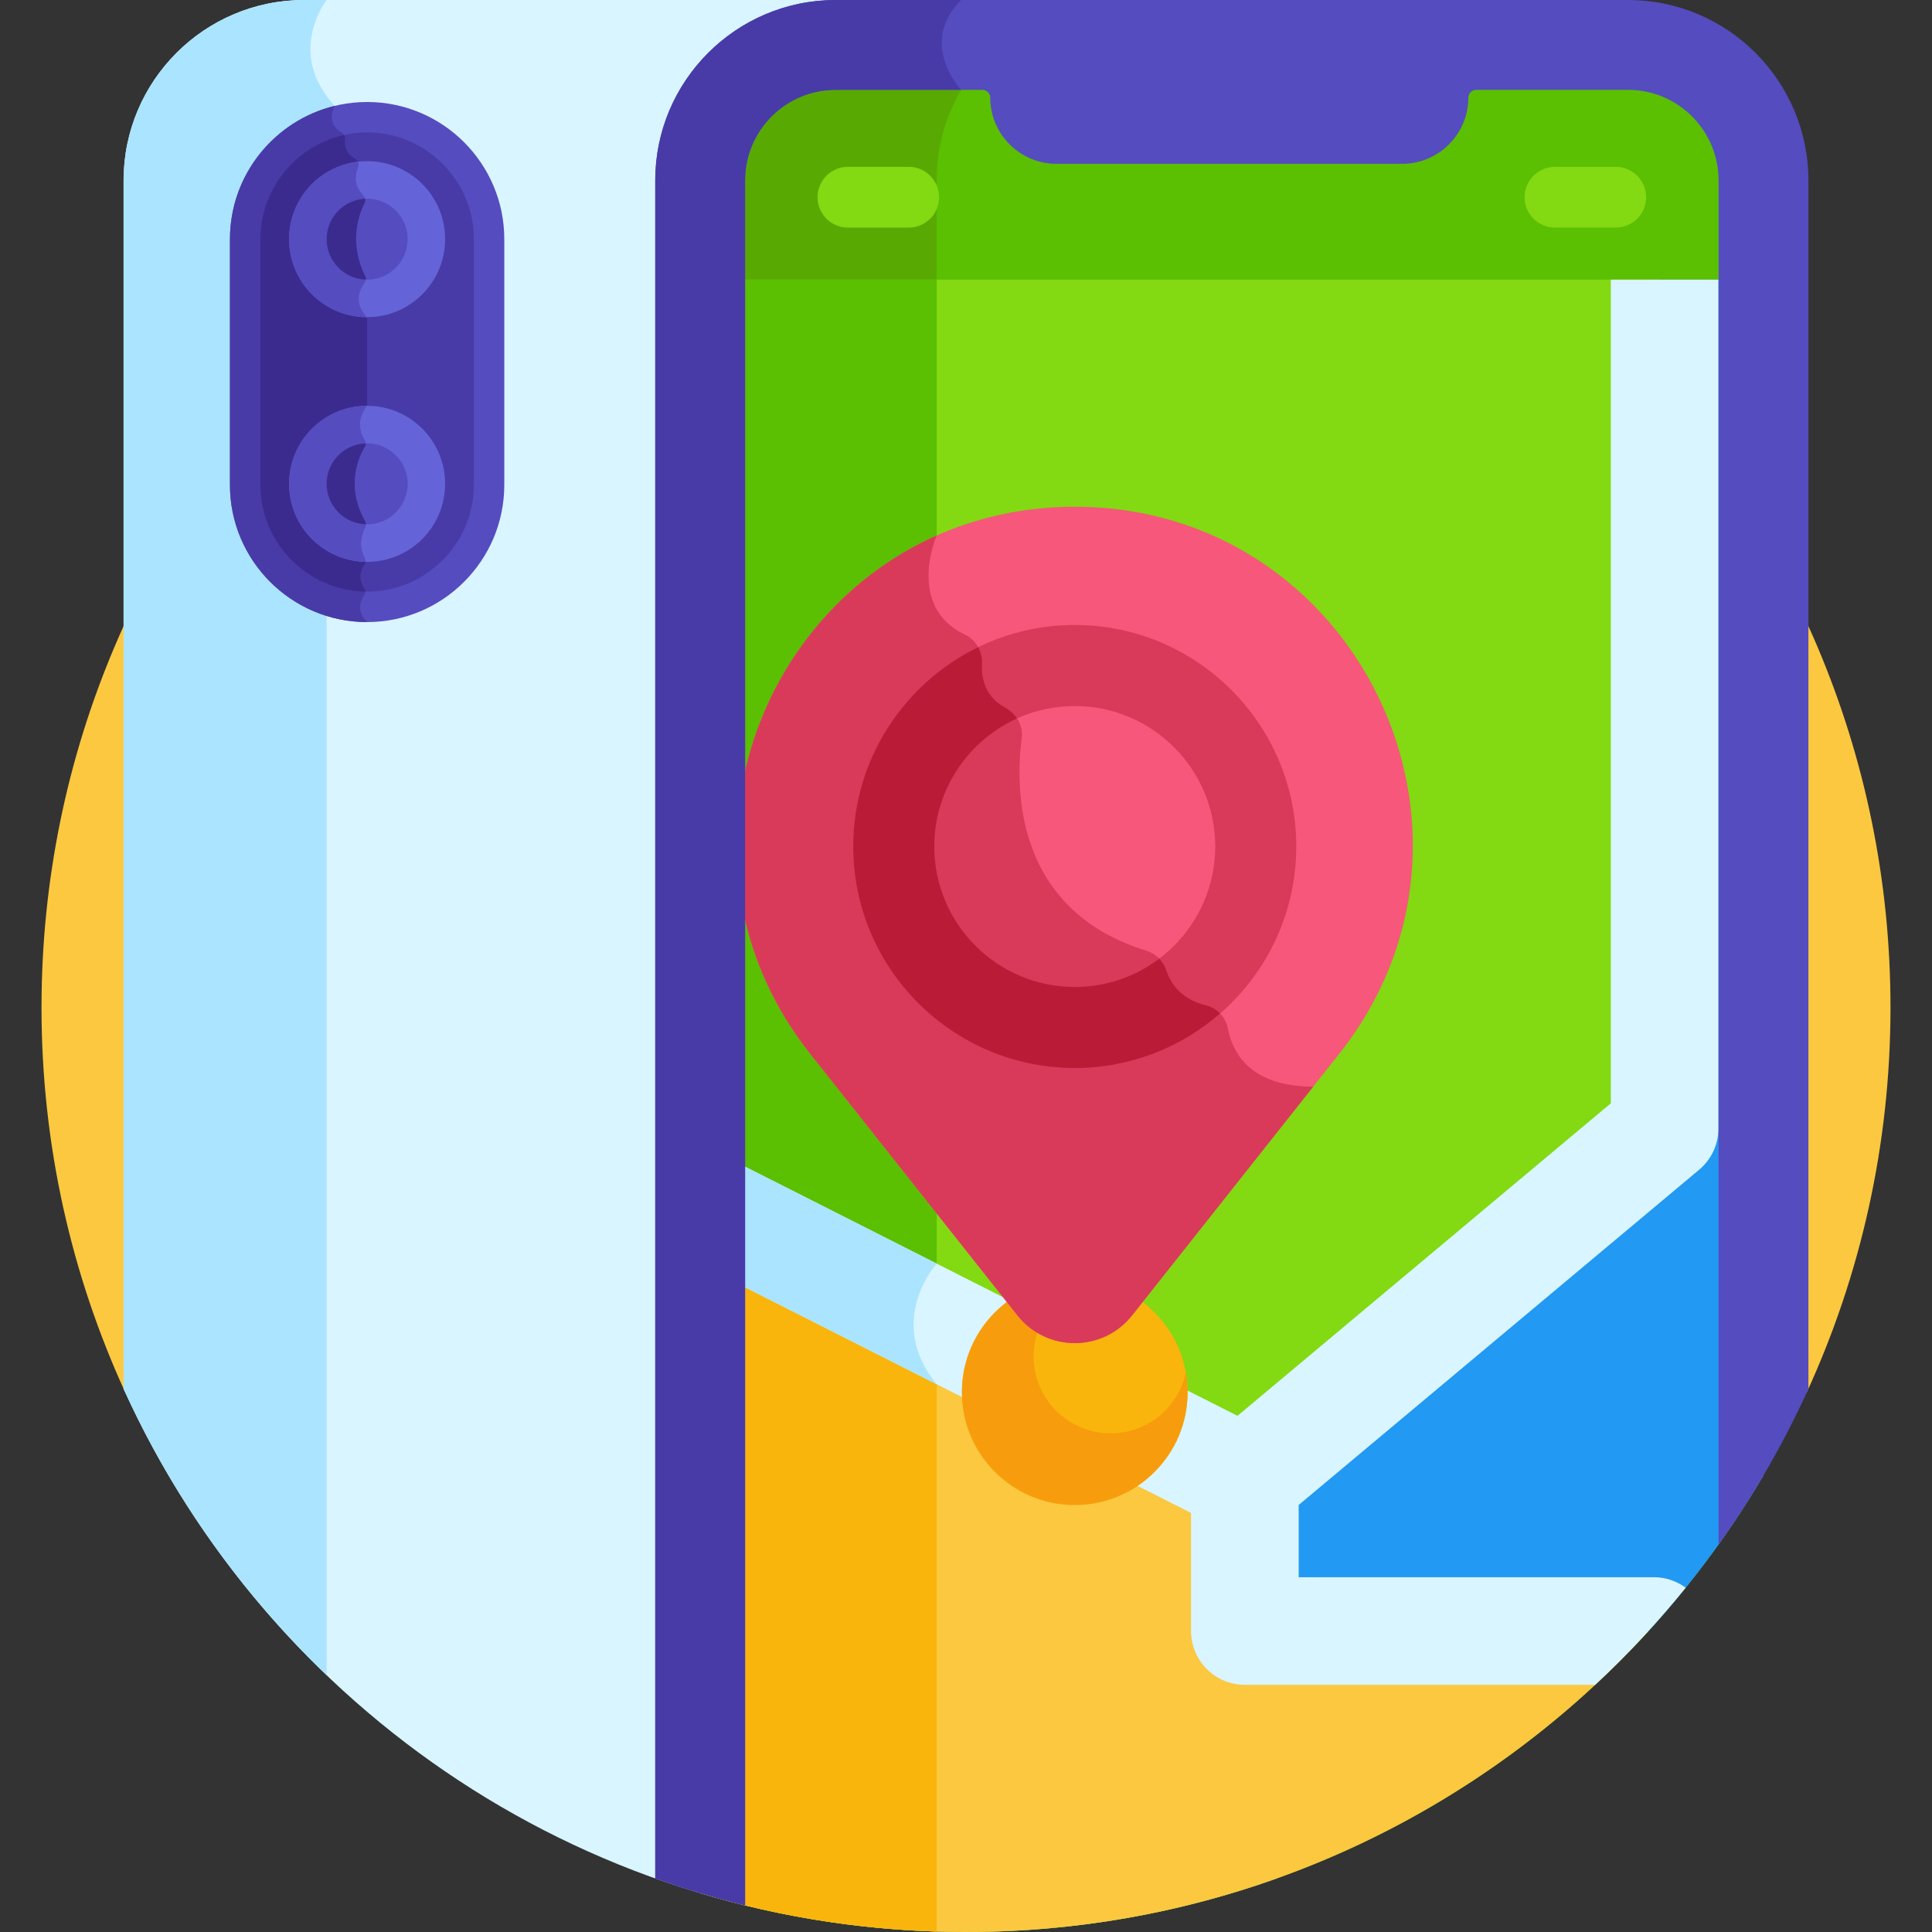 <svg width="512" height="512" viewBox="0 0 512 512" fill="none" xmlns="http://www.w3.org/2000/svg">
<rect x="0" y="0" width="512" height="512" fill="#333333" stroke="none"/>
<g clip-path="url(#clip0)">
<path d="M478.781 369.059C493.039 337.988 501 303.426 501 267C501 131.691 391.309 22 256 22C120.691 22 11 131.688 11 267C11 303.426 18.961 337.988 33.219 369.059H478.781Z" fill="#FBC840"/>
<path d="M290.539 0H80.566C54.199 0 32.75 21.449 32.75 47.816V368.059C71.238 452.949 156.723 512 256 512C284.895 512 312.613 506.984 338.352 497.797V47.816C338.352 21.449 316.902 0 290.539 0V0Z" fill="#D9F5FF"/>
<path d="M86.555 0H80.566C54.199 0 32.75 21.449 32.75 47.816V368.059C45.75 396.73 64.113 422.445 86.551 443.941V47.816C86.551 41.363 87.844 35.207 90.172 29.582C74.82 14.848 86.555 0 86.555 0V0Z" fill="#ABE4FE"/>
<path d="M467.344 47.816C467.344 28.062 451.184 11.906 431.434 11.906H221.461C201.711 11.906 185.551 28.062 185.551 47.816V501.699C207.863 508.391 231.508 512 256 512C346.07 512 424.773 463.387 467.344 390.973V47.816Z" fill="#5BBF02"/>
<path d="M248.23 47.816C248.23 33.52 254.547 20.676 264.523 11.906H221.461C201.711 11.906 185.551 28.066 185.551 47.816V501.703C205.496 507.68 226.508 511.191 248.23 511.871V47.816Z" fill="#58AA02"/>
<path d="M185.551 392.176H329.902L439.703 300V74.117H185.551V392.176Z" fill="#83D912"/>
<path d="M185.551 74.117H248.23V392.176H185.551V74.117Z" fill="#5BBF02"/>
<path d="M329.902 432.238V392.176L185.551 319.145V501.703C207.863 508.391 231.508 512 256 512C327.637 512 392.082 481.25 436.883 432.238H329.902Z" fill="#FBC840"/>
<path d="M248.23 350.855L185.551 319.145V501.703C205.496 507.68 226.508 511.191 248.23 511.871V350.855Z" fill="#F9B50B"/>
<path d="M439.703 300L329.902 392.176V432.238H436.883C448.414 419.625 458.633 405.797 467.344 390.973V74.117H439.703V300Z" fill="#2299F2"/>
<path d="M438.293 417.977H344.164V398.836L450.301 309.984C453.535 307.273 455.406 303.27 455.406 299.047V74.117H426.883V292.387L327.953 375.207L185.551 303.16V335.125L315.641 400.941V432.238C315.641 440.113 322.027 446.5 329.902 446.5H422.723C431.324 438.508 439.352 429.902 446.73 420.758C444.309 418.977 441.363 417.977 438.293 417.977Z" fill="#D9F5FF"/>
<path d="M248.23 334.871L185.551 303.16V335.129L248.23 366.84C234.449 350.008 248.23 334.871 248.23 334.871Z" fill="#ABE4FE"/>
<path d="M479.25 368.059V47.816C479.25 21.449 457.801 0 431.434 0H221.461C195.098 0 173.648 21.449 173.648 47.816V497.797C181.41 500.57 189.355 502.957 197.457 504.941V47.816C197.457 34.559 208.203 23.809 221.465 23.809H260.344C261.496 23.809 262.426 24.742 262.426 25.895C262.426 35.527 270.309 43.41 279.945 43.41H371.609C381.242 43.41 389.129 35.527 389.129 25.895C389.129 24.742 390.059 23.809 391.211 23.809H431.434C444.691 23.809 455.441 34.559 455.441 47.816V409.32C464.648 396.438 472.641 382.633 479.25 368.059Z" fill="#554CBF"/>
<path d="M428.191 60.32H412.086C407.637 60.32 404.031 56.715 404.031 52.266C404.031 47.816 407.637 44.211 412.086 44.211H428.191C432.641 44.211 436.246 47.816 436.246 52.266C436.246 56.715 432.641 60.32 428.191 60.32Z" fill="#83D912"/>
<path d="M240.812 60.32H224.703C220.258 60.32 216.652 56.715 216.652 52.266C216.652 47.816 220.258 44.211 224.703 44.211H240.812C245.262 44.211 248.863 47.816 248.863 52.266C248.867 56.715 245.262 60.32 240.812 60.32Z" fill="#83D912"/>
<path d="M97.289 164.855C77.246 164.855 60.941 148.551 60.941 128.508V63.379C60.941 43.336 77.246 27.031 97.289 27.031C117.336 27.031 133.641 43.336 133.641 63.379V128.508C133.641 148.547 117.336 164.855 97.289 164.855ZM97.289 43.137C86.129 43.137 77.051 52.219 77.051 63.379V128.508C77.051 139.668 86.129 148.746 97.289 148.746C108.453 148.746 117.531 139.668 117.531 128.508V63.379C117.531 52.219 108.453 43.137 97.289 43.137Z" fill="#554CBF"/>
<path d="M96.5 157.75C96.898 157.172 96.898 156.395 96.508 155.812C94.734 153.184 95.727 150.938 96.547 149.766C96.766 149.453 96.863 149.09 96.863 148.727C85.902 148.496 77.051 139.523 77.051 128.508V63.379C77.051 52.996 84.914 44.422 95 43.277C94.902 42.777 94.609 42.328 94.133 42.078C91.496 40.703 91.277 38.301 91.422 36.855C91.496 36.133 91.133 35.457 90.504 35.094C86.293 32.641 88.43 28.5 88.664 28.074C72.773 31.957 60.941 46.309 60.941 63.379V128.508C60.941 148.551 77.246 164.855 97.289 164.855C94.363 161.926 95.535 159.152 96.5 157.75Z" fill="#483BA8"/>
<path d="M314.723 368.934C314.723 385.445 301.336 398.836 284.82 398.836C268.305 398.836 254.918 385.445 254.918 368.934C254.918 352.418 268.305 339.031 284.82 339.031C301.336 339.031 314.723 352.418 314.723 368.934Z" fill="#F9B50B"/>
<path d="M294.32 379.836C283.055 379.836 273.918 370.699 273.918 359.434C273.918 349.641 280.824 341.465 290.027 339.492C288.336 339.195 286.598 339.031 284.82 339.031C268.305 339.031 254.918 352.418 254.918 368.934C254.918 385.445 268.305 398.836 284.82 398.836C301.336 398.836 314.723 385.445 314.723 368.934C314.723 367.156 314.559 365.418 314.262 363.727C312.289 372.93 304.113 379.836 294.32 379.836Z" fill="#F79D0D"/>
<path d="M284.82 134.297C210.043 134.297 168.293 220.613 214.711 279.238L269.621 348.586C277.383 358.387 292.258 358.387 300.02 348.586L354.93 279.238C401.352 220.617 359.598 134.297 284.82 134.297Z" fill="#F7577A"/>
<path d="M300.02 348.586L348.016 287.969C331.164 287.969 326.578 278.809 325.402 272.598C324.832 269.578 322.555 267.109 319.566 266.406C312.797 264.812 310.102 260.328 309.027 257.023C308.234 254.574 306.242 252.707 303.785 251.945C268.922 241.172 269.027 209.152 270.75 195.633C271.172 192.328 269.449 189.199 266.52 187.617C261.078 184.68 260.039 179.852 260.246 176.016C260.422 172.738 258.711 169.629 255.746 168.215C239.988 160.703 248.23 141.926 248.23 141.926C197.945 164.266 176.586 231.09 214.711 279.238L269.621 348.586C277.387 358.387 292.258 358.387 300.02 348.586Z" fill="#D93A59"/>
<path d="M284.82 283.035C252.449 283.035 226.117 256.699 226.117 224.328C226.117 191.961 252.453 165.625 284.82 165.625C317.191 165.625 343.527 191.961 343.527 224.328C343.527 256.699 317.191 283.035 284.82 283.035ZM284.82 187.102C264.293 187.102 247.594 203.801 247.594 224.328C247.594 244.859 264.293 261.559 284.82 261.559C305.348 261.559 322.051 244.855 322.051 224.328C322.051 203.801 305.348 187.102 284.82 187.102Z" fill="#D93A59"/>
<path d="M319.566 266.406C312.797 264.812 310.102 260.328 309.027 257.023C308.66 255.887 308.023 254.883 307.215 254.051C300.977 258.762 293.223 261.559 284.82 261.559C264.293 261.559 247.594 244.859 247.594 224.332C247.594 209.254 256.605 196.25 269.523 190.402C268.785 189.266 267.773 188.297 266.52 187.617C261.078 184.684 260.039 179.852 260.246 176.016C260.332 174.414 259.961 172.855 259.219 171.512C239.641 181.039 226.117 201.133 226.117 224.328C226.117 256.699 252.449 283.035 284.82 283.035C299.547 283.035 313.016 277.57 323.332 268.578C322.324 267.527 321.031 266.75 319.566 266.406Z" fill="#BA1C37"/>
<path d="M97.289 156.801C81.727 156.801 68.996 144.066 68.996 128.508V63.379C68.996 47.816 81.731 35.086 97.289 35.086C112.855 35.086 125.586 47.816 125.586 63.379V128.508C125.586 144.066 112.852 156.801 97.289 156.801Z" fill="#483BA8"/>
<path d="M96.59 74.965C96.977 74.43 97.07 73.723 96.773 73.133C92.305 64.137 95.195 56.605 96.625 53.809C96.981 53.121 96.82 52.305 96.277 51.75C93.633 49.051 94.156 46.133 94.891 44.363C95.242 43.512 94.949 42.504 94.133 42.078C91.496 40.699 91.277 38.301 91.422 36.855C91.461 36.461 91.363 36.086 91.172 35.762C78.527 38.582 68.996 49.918 68.996 63.379V128.508C68.996 143.902 81.461 156.523 96.801 156.789C96.801 156.449 96.703 156.105 96.508 155.812C94.734 153.184 95.727 150.938 96.547 149.766C96.938 149.211 96.984 148.488 96.664 147.887C94.852 144.488 96.043 141.262 96.801 139.789C97.086 139.246 97.059 138.602 96.754 138.066C91.477 128.852 95.098 121.066 96.668 118.441C97.012 117.859 96.996 117.145 96.637 116.574C94.121 112.602 96.137 109.117 96.973 107.957C97.184 107.664 97.289 107.312 97.289 106.949V84.742C97.289 84.297 97.109 83.879 96.82 83.547C93.707 79.969 95.469 76.516 96.59 74.965Z" fill="#3C2B8E"/>
<path d="M117.961 63.379C117.961 74.797 108.707 84.051 97.289 84.051C85.875 84.051 76.621 74.797 76.621 63.379C76.621 51.965 85.875 42.711 97.289 42.711C108.707 42.711 117.961 51.965 117.961 63.379Z" fill="#6464D8"/>
<path d="M97.133 84.043C97.055 83.863 96.949 83.695 96.82 83.547C93.707 79.969 95.469 76.516 96.59 74.965C96.977 74.43 97.07 73.723 96.773 73.133C92.305 64.137 95.195 56.605 96.625 53.809C96.981 53.121 96.82 52.305 96.277 51.75C93.633 49.051 94.156 46.133 94.891 44.363C95.098 43.867 95.078 43.32 94.867 42.863C84.594 44.066 76.621 52.785 76.621 63.379C76.621 74.742 85.789 83.957 97.133 84.043Z" fill="#554CBF"/>
<path d="M117.961 128.223C117.961 139.637 108.707 148.895 97.289 148.895C85.875 148.895 76.621 139.637 76.621 128.223C76.621 116.805 85.875 107.551 97.289 107.551C108.707 107.551 117.961 116.805 117.961 128.223Z" fill="#6464D8"/>
<path d="M96.867 148.871C96.894 148.535 96.828 148.195 96.664 147.887C94.852 144.488 96.043 141.262 96.801 139.789C97.086 139.246 97.059 138.602 96.754 138.066C91.477 128.852 95.098 121.066 96.668 118.441C97.012 117.859 96.996 117.145 96.637 116.574C94.121 112.602 96.137 109.117 96.973 107.957C97.059 107.836 97.121 107.695 97.172 107.559C85.812 107.621 76.621 116.848 76.621 128.223C76.621 139.496 85.648 148.645 96.867 148.871Z" fill="#554CBF"/>
<path d="M97.289 74.117C91.297 74.117 86.555 69.231 86.555 63.379C86.555 58.402 89.988 53.926 95.188 52.855C101.641 51.543 108.027 56.465 108.027 63.379C108.027 69.242 103.277 74.117 97.289 74.117Z" fill="#554CBF"/>
<path d="M96.93 74.098C96.973 73.773 96.926 73.438 96.773 73.133C92.305 64.137 95.195 56.605 96.625 53.809C96.812 53.445 96.848 53.047 96.769 52.672C96.242 52.695 95.715 52.746 95.188 52.855C89.992 53.926 86.555 58.402 86.555 63.379C86.555 69.109 91.109 73.906 96.93 74.098Z" fill="#3C2B8E"/>
<path d="M97.289 138.961C91.297 138.961 86.555 134.074 86.555 128.223C86.555 123.246 89.988 118.77 95.188 117.695C101.641 116.387 108.027 121.305 108.027 128.223C108.027 134.082 103.277 138.961 97.289 138.961Z" fill="#554CBF"/>
<path d="M96.996 138.945C96.988 138.641 96.91 138.34 96.754 138.066C91.477 128.852 95.098 121.066 96.664 118.441C96.84 118.152 96.918 117.828 96.914 117.508C96.34 117.527 95.766 117.578 95.188 117.699C89.988 118.77 86.551 123.246 86.551 128.223C86.555 133.977 91.144 138.785 96.996 138.945Z" fill="#3C2B8E"/>
<path d="M221.461 0C195.098 0 173.645 21.449 173.645 47.816V497.797C181.41 500.566 189.355 502.957 197.457 504.941V47.816C197.457 34.559 208.203 23.809 221.461 23.809H254.715C254.715 23.809 243.152 11.562 254.715 0L221.461 0Z" fill="#483BA8"/>
</g>
<defs>
<clipPath id="clip0">
<rect width="512" height="512" fill="white"/>
</clipPath>
</defs>
</svg>

